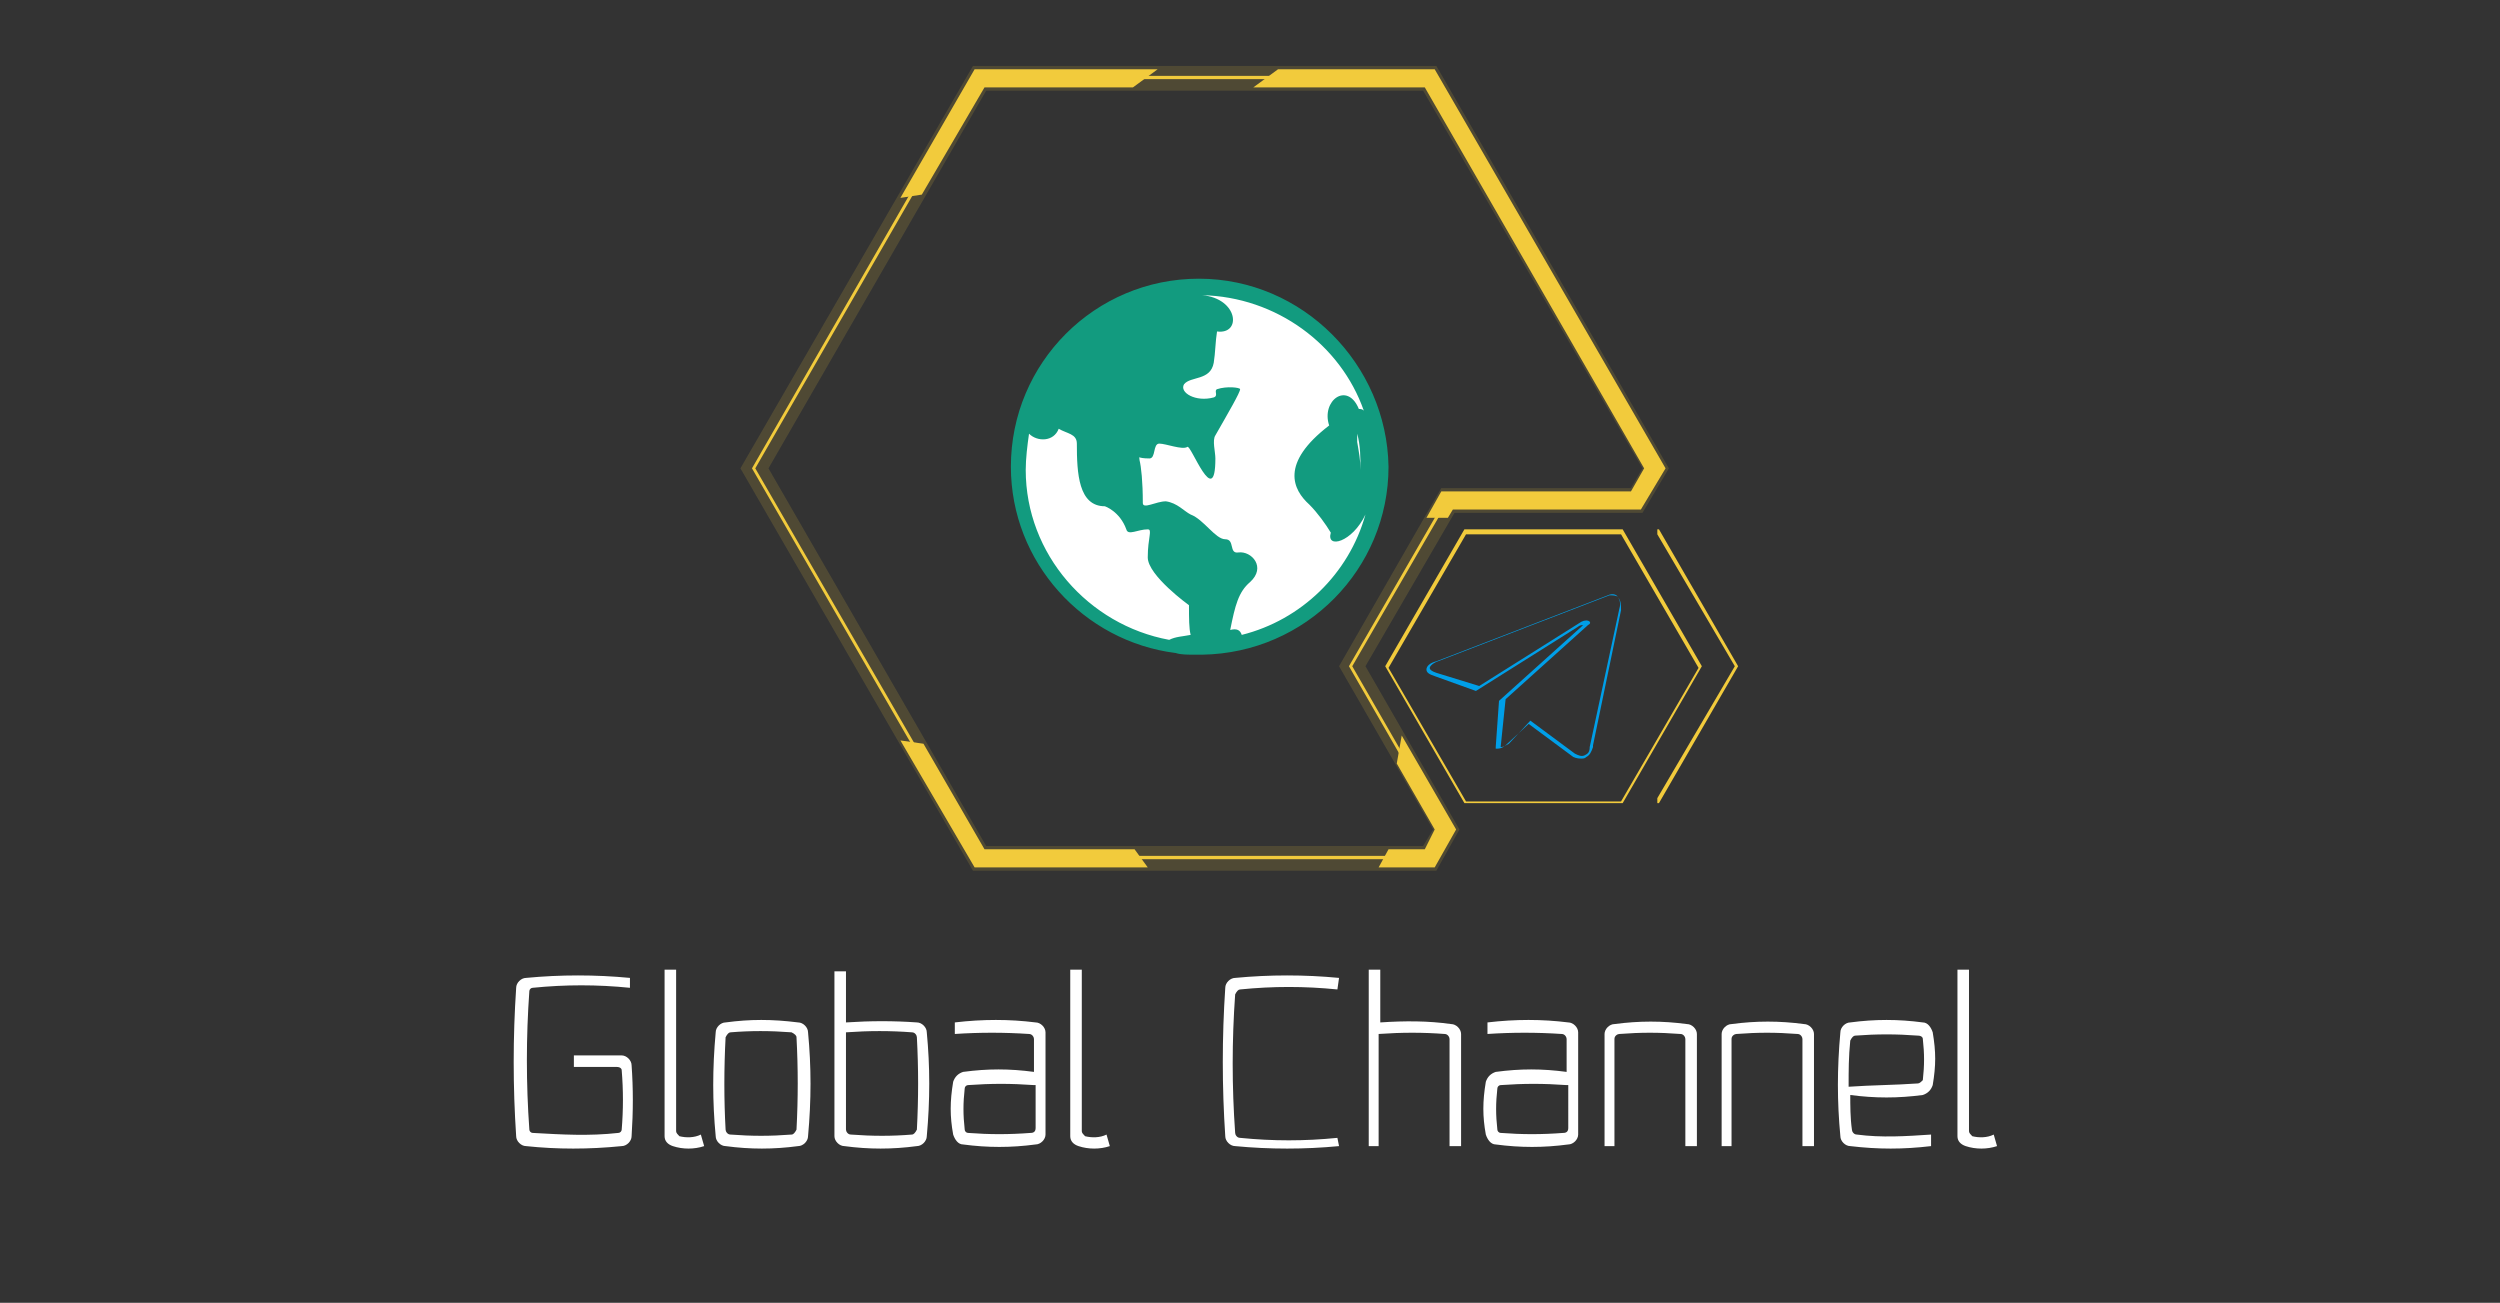 <?xml version="1.0" encoding="utf-8"?>
<!-- Generator: Adobe Illustrator 26.0.0, SVG Export Plug-In . SVG Version: 6.00 Build 0)  -->
<svg version="1.1" id="图层_1" xmlns="http://www.w3.org/2000/svg" xmlns:xlink="http://www.w3.org/1999/xlink" x="0px" y="0px"
	 viewBox="0 0 151.6 79" style="enable-background:new 0 0 151.6 79;" xml:space="preserve">
<rect x="0" y="0" width="151.6" height="79" fill="#333333" stroke="none"/>
<style type="text/css">
	.st0{opacity:0.15;}
	.st1{fill:#F2CB3C;}
	.st2{fill:#009FE8;}
	.st3{fill:none;}
	.st4{fill-rule:evenodd;clip-rule:evenodd;fill:#DB4B35;}
	.st5{fill:#EEE939;}
	.st6{fill:#FFFFFF;}
	.st7{fill-rule:evenodd;clip-rule:evenodd;fill:#FFFFFF;}
	.st8{fill:#593B81;}
	.st9{fill:#63C3EF;}
	.st10{fill:#E74989;}
	.st11{fill:#4A4397;}
	.st12{fill:#129B7F;}
	.st13{fill:#DB4B35;}
	.st14{fill-rule:evenodd;clip-rule:evenodd;fill:#040000;}
	.st15{fill-rule:evenodd;clip-rule:evenodd;fill:#2479AE;}
	.st16{fill:#1E8BCA;}
	.st17{fill-rule:evenodd;clip-rule:evenodd;fill:#E7BE1A;}
	.st18{fill-rule:evenodd;clip-rule:evenodd;fill:#25A55A;}
	.st19{fill-rule:evenodd;clip-rule:evenodd;fill:#03743C;}
	.st20{fill-rule:evenodd;clip-rule:evenodd;fill:#2A9E59;}
	.st21{fill-rule:evenodd;clip-rule:evenodd;fill:#D47819;}
	.st22{fill-rule:evenodd;clip-rule:evenodd;fill:#2873A5;}
</style>
<g class="st0">
	<g>
		<path class="st1" d="M87.1,52.8H59L44.9,28.4L59,4h28.1l14.1,24.4l-1.6,2.7H88.2l-5.4,9.3l5.7,9.9L87.1,52.8z M59.8,51.3h26.5
			l0.6-1l-5.7-9.9l6.2-10.8h11.5l0.7-1.2L86.3,5.5H59.8L46.6,28.4L59.8,51.3z"/>
	</g>
</g>
<g>
	<path class="st2" d="M95.9,46c-0.1,0-0.3,0-0.5-0.1l-2.7-2l-1.3,1.2c-0.1,0.1-0.3,0.3-0.6,0.3h-0.1l0-0.1l0.2-2.8l0,0l5-4.5
		c0.1-0.1,0.1-0.1,0.1-0.1c0,0-0.2,0-0.3,0.1l-6.2,3.9l0,0L87,41c-0.3-0.1-0.5-0.2-0.5-0.4c0-0.2,0.2-0.4,0.6-0.5l10.4-4
		c0.2-0.1,0.5-0.1,0.6,0.1c0.2,0.2,0.2,0.5,0.2,0.8l-1.7,8.2l0,0l0,0.1c-0.1,0.3-0.2,0.5-0.4,0.6C96.1,46,96,46,95.9,46z M92.8,43.7
		l2.7,2c0.2,0.1,0.4,0.2,0.6,0.1c0.2-0.1,0.3-0.2,0.3-0.5l1.8-8.4c0.1-0.3,0-0.6-0.1-0.7c-0.1-0.1-0.3-0.1-0.5-0.1l-10.4,4
		c-0.3,0.1-0.5,0.3-0.5,0.4c0,0.1,0.1,0.2,0.4,0.3l2.6,0.8l6.2-3.9c0.2-0.1,0.4-0.1,0.5,0c0,0,0.1,0.1-0.1,0.2l-5,4.5L91,45.3
		c0.2,0,0.3-0.1,0.5-0.2L92.8,43.7z"/>
</g>
<g>
	<path class="st1" d="M98.4,48.7h-9.6l-4.8-8.3l4.8-8.3h9.6l4.8,8.3L98.4,48.7z M88.9,48.6h9.4l4.7-8.1l-4.7-8.1h-9.4l-4.7,8.1
		L88.9,48.6z"/>
</g>
<polygon class="st1" points="59.7,5.3 68.7,5.3 70.2,4.2 59.1,4.2 54.6,12 55.9,11.8 "/>
<polygon class="st1" points="59.7,51.5 56,45.1 54.6,44.9 59.1,52.6 69.6,52.6 68.8,51.5 "/>
<polygon class="st3" points="86.4,51.5 87,50.3 84.7,46.3 83.7,51.5 "/>
<polygon class="st1" points="88.3,50.3 85,44.6 84.7,46.3 87,50.3 86.4,51.5 84.2,51.5 83.6,52.6 87,52.6 "/>
<polygon class="st1" points="99.5,30.9 101,28.4 87,4.2 77.5,4.2 76,5.3 86.4,5.3 99.7,28.4 98.9,29.8 87.4,29.8 86.5,31.4 
	87.8,31.4 88.1,30.9 "/>
<g>
	<path class="st1" d="M86.7,52.1H59.3l0,0L45.6,28.4l0,0L59.3,4.6h27.4l0,0l13.7,23.7l-1.2,2.1H87.8l-5.8,10l5.7,9.9L86.7,52.1z
		 M59.4,51.9h27.2l0.9-1.6l-5.7-9.9l5.9-10.2h11.5l1.1-1.9L86.6,4.8H59.4L45.8,28.4L59.4,51.9z"/>
</g>
<polygon class="st1" points="100.6,32.1 100.5,32.1 100.5,32.4 105.2,40.4 100.5,48.4 100.5,48.7 100.6,48.7 105.4,40.4 "/>
<g>
	<path class="st6" d="M38.2,59.9c-2-0.2-3.9-0.2-5.9,0c-0.1,0-0.2,0.1-0.2,0.2c-0.2,2.8-0.2,5.6,0,8.4c0,0.1,0.1,0.2,0.2,0.2
		c1.8,0.1,3.4,0.2,5.2,0c0.1,0,0.2-0.1,0.2-0.2c0.1-1.2,0.1-2.4,0-3.6c0-0.1-0.1-0.2-0.3-0.2h-2.6V64h2.9c0.3,0,0.6,0.3,0.6,0.6
		c0.1,1.4,0.1,2.8,0,4.3c0,0.3-0.3,0.6-0.6,0.6c-2,0.2-3.9,0.2-5.8,0c-0.3,0-0.6-0.3-0.6-0.6c-0.2-3-0.2-6,0-9
		c0-0.3,0.3-0.6,0.6-0.6c2.1-0.2,4.2-0.2,6.3,0L38.2,59.9z"/>
	<path class="st6" d="M42.7,69.5c-0.6,0.2-1.3,0.2-1.9,0c-0.3-0.1-0.5-0.3-0.5-0.6V58.8h0.7v9.8c0,0.1,0.1,0.2,0.2,0.3
		c0.4,0.1,0.9,0.1,1.3-0.1L42.7,69.5z"/>
	<path class="st6" d="M48.4,62c0.3,0,0.6,0.3,0.6,0.6c0.2,2.1,0.2,4.1,0,6.3c0,0.3-0.3,0.6-0.6,0.6c-1.5,0.2-2.9,0.2-4.4,0
		c-0.3,0-0.6-0.3-0.6-0.6c-0.2-2.1-0.2-4.1,0-6.3c0-0.3,0.3-0.6,0.6-0.6C45.5,61.8,46.8,61.8,48.4,62z M44,68.5
		c0,0.1,0.1,0.3,0.3,0.3c1.3,0.1,2.4,0.1,3.7,0c0.1,0,0.2-0.1,0.3-0.3c0.1-1.9,0.1-3.7,0-5.6c0-0.1-0.1-0.2-0.3-0.3
		c-1.3-0.1-2.5-0.1-3.7,0c-0.1,0-0.2,0.1-0.3,0.3C43.9,64.8,43.9,66.7,44,68.5z"/>
	<path class="st6" d="M51.3,58.8V62c1.5-0.1,2.9-0.1,4.3,0c0.3,0,0.6,0.3,0.6,0.6c0.2,2.1,0.2,4.1,0,6.3c0,0.3-0.3,0.6-0.6,0.6
		c-1.5,0.2-2.9,0.2-4.4,0c-0.3,0-0.6-0.3-0.6-0.6v-10H51.3z M51.3,68.5c0,0.1,0.1,0.3,0.3,0.3c1.3,0.1,2.5,0.1,3.7,0
		c0.1,0,0.2-0.1,0.3-0.3c0.1-1.9,0.1-3.7,0-5.6c0-0.1-0.1-0.3-0.3-0.3c-1.3-0.1-2.6-0.1-4,0V68.5z"/>
	<path class="st6" d="M57.9,62c1.7-0.2,3.3-0.2,4.9,0c0.3,0,0.6,0.3,0.6,0.6v6.2c0,0.3-0.3,0.6-0.6,0.6c-1.5,0.2-2.9,0.2-4.4,0
		c-0.3,0-0.5-0.3-0.6-0.6c-0.2-1.1-0.2-2,0-3.2c0.1-0.3,0.3-0.5,0.6-0.6c1.5-0.2,2.8-0.2,4.3,0V63c0-0.1-0.1-0.3-0.3-0.3
		c-1.5-0.1-3-0.1-4.5,0L57.9,62z M62.7,65.8c-1.4-0.1-2.6-0.1-4,0c-0.1,0-0.2,0.1-0.2,0.2c-0.1,0.9-0.1,1.6,0,2.5
		c0,0.1,0.1,0.2,0.2,0.2c1.3,0.1,2.5,0.1,3.8,0c0.2,0,0.3-0.1,0.3-0.3V65.8z"/>
	<path class="st6" d="M67.3,69.5c-0.6,0.2-1.3,0.2-1.9,0c-0.3-0.1-0.5-0.3-0.5-0.6V58.8h0.7v9.8c0,0.1,0.1,0.2,0.2,0.3
		c0.4,0.1,0.9,0.1,1.3-0.1L67.3,69.5z"/>
	<path class="st6" d="M81.2,69.5c-2.1,0.2-4.2,0.2-6.3,0c-0.3,0-0.6-0.3-0.6-0.6c-0.2-3-0.2-6,0-9c0-0.3,0.3-0.6,0.6-0.6
		c2.1-0.2,4.2-0.2,6.3,0l-0.1,0.7c-2-0.2-3.9-0.2-5.9,0c-0.1,0-0.2,0.1-0.3,0.3c-0.2,2.8-0.2,5.6,0,8.4c0,0.1,0.1,0.3,0.3,0.3
		c2,0.2,3.9,0.2,5.9,0L81.2,69.5z"/>
	<path class="st6" d="M83.7,62c1.5-0.1,2.9-0.1,4.3,0.1c0.3,0,0.6,0.3,0.6,0.6v6.8h-0.7V63c0-0.1-0.1-0.3-0.3-0.3
		c-1.3-0.1-2.6-0.1-4,0v6.8H83V58.8h0.7V62z"/>
	<path class="st6" d="M90.2,62c1.7-0.2,3.3-0.2,4.9,0c0.3,0,0.6,0.3,0.6,0.6v6.2c0,0.3-0.3,0.6-0.6,0.6c-1.5,0.2-2.9,0.2-4.4,0
		c-0.3,0-0.5-0.3-0.6-0.6c-0.2-1.1-0.2-2,0-3.2c0.1-0.3,0.3-0.5,0.6-0.6c1.5-0.2,2.8-0.2,4.3,0V63c0-0.1-0.1-0.3-0.3-0.3
		c-1.5-0.1-3-0.1-4.5,0L90.2,62z M95,65.8c-1.4-0.1-2.6-0.1-4,0c-0.1,0-0.2,0.1-0.2,0.2c-0.1,0.9-0.1,1.6,0,2.5
		c0,0.1,0.1,0.2,0.2,0.2c1.3,0.1,2.5,0.1,3.8,0c0.2,0,0.3-0.1,0.3-0.3V65.8z"/>
	<path class="st6" d="M97.3,69.5v-6.8c0-0.3,0.3-0.6,0.6-0.6c1.5-0.2,2.9-0.2,4.4,0c0.3,0,0.6,0.3,0.6,0.6v6.8h-0.7V63
		c0-0.1-0.1-0.3-0.3-0.3c-1.3-0.1-2.4-0.1-3.7,0c-0.1,0-0.3,0.1-0.3,0.3v6.5H97.3z"/>
	<path class="st6" d="M104.4,69.5v-6.8c0-0.3,0.3-0.6,0.6-0.6c1.5-0.2,2.9-0.2,4.4,0c0.3,0,0.6,0.3,0.6,0.6v6.8h-0.7V63
		c0-0.1-0.1-0.3-0.3-0.3c-1.3-0.1-2.4-0.1-3.7,0c-0.1,0-0.3,0.1-0.3,0.3v6.5H104.4z"/>
	<path class="st6" d="M117.1,69.5c-1.7,0.2-3.2,0.2-4.9,0c-0.3,0-0.6-0.3-0.6-0.6c-0.2-2.1-0.2-4.1,0-6.3c0-0.3,0.3-0.6,0.6-0.6
		c1.5-0.2,2.9-0.2,4.4,0c0.3,0,0.5,0.3,0.6,0.6c0.2,1.2,0.2,2,0,3.2c-0.1,0.3-0.3,0.5-0.6,0.6c-1.5,0.2-2.9,0.2-4.4,0
		c0,0.6,0,1.4,0.1,2.1c0,0.1,0.1,0.3,0.3,0.3c1.5,0.2,3,0.1,4.5,0L117.1,69.5z M116.3,65.7c0.1,0,0.2-0.1,0.3-0.2
		c0.1-0.9,0.1-1.6,0-2.5c0-0.1-0.1-0.2-0.3-0.2c-1.3-0.1-2.5-0.1-3.8,0c-0.1,0-0.2,0.1-0.3,0.3c-0.1,1-0.1,1.8-0.1,2.8
		C113.5,65.8,114.9,65.8,116.3,65.7z"/>
	<path class="st6" d="M121.1,69.5c-0.6,0.2-1.3,0.2-1.9,0c-0.3-0.1-0.5-0.3-0.5-0.6V58.8h0.7v9.8c0,0.1,0.1,0.2,0.2,0.3
		c0.4,0.1,0.9,0.1,1.3-0.1L121.1,69.5z"/>
</g>
<g>
	<g id="Page-1_00000096744555010986098140000000466438684107541138_">
		<g id="flags_00000000915889635060252680000008872062492005533863_" transform="translate(-180, -6120)">
			<g id="turkey_00000096037456162670271800000009134979348300408229_" transform="translate(180, 6120)">
				<circle id="red_00000078015721356898237010000007800322629426319251_" class="st7" cx="72.5" cy="28.2" r="11.1"/>
				<path id="white_00000049189581415110468600000013556430106710815422_" class="st7" d="M78,29.3l-0.9,0.9L77,29l-1.1-0.5l1.1-0.5
					l0.2-1.2l0.9,0.9l1.2-0.2l-0.6,1.1l0.6,1.1L78,29.3L78,29.3z M75.6,30.9c-1,1.7-2.8,2.9-4.9,2.9c-3.1,0-5.6-2.5-5.6-5.6
					s2.5-5.6,5.6-5.6c2.1,0,3.9,1.2,4.9,2.9c-0.8-1-2-1.6-3.4-1.6c-2.4,0-4.3,1.9-4.3,4.3s1.9,4.3,4.3,4.3
					C73.6,32.6,74.8,31.9,75.6,30.9C75.6,30.9,74.8,31.9,75.6,30.9L75.6,30.9z"/>
			</g>
		</g>
	</g>
	<g>
		<g>
			<path class="st12" d="M72.7,16.9c-6.3,0-11.4,5.1-11.4,11.4c0,5.8,4.4,10.6,10,11.3c0.3,0.1,0.7,0.1,1.2,0.1c0.1,0,0.3,0,0.4,0
				c6.3-0.1,11.3-5.2,11.3-11.4C84.1,22.1,79,16.9,72.7,16.9L72.7,16.9z M70.9,38.8c-4.9-0.9-8.7-5.2-8.7-10.3
				c0-0.7,0.1-1.5,0.2-2.2c0.5,0.5,1.5,0.5,1.8-0.3c0.5,0.3,1.1,0.3,1.1,0.9c0,1.8,0.1,3.8,1.7,3.8c0,0,0.9,0.3,1.3,1.4
				c0.1,0.4,0.7,0,1.3,0c0.3,0,0,0.5,0,1.7c0,1.1,2.5,2.9,2.5,2.9c0,0.8,0,1.4,0.1,1.8C71.7,38.6,71.3,38.6,70.9,38.8L70.9,38.8z
				 M75.3,38.5c-0.1-0.3-0.3-0.4-0.7-0.3c0.3-1.5,0.5-2.3,1.2-2.9c1-0.9,0.1-1.9-0.7-1.8c-0.6,0.1-0.2-0.8-0.8-0.8
				c-0.6,0-1.3-1.2-2.1-1.5c-0.4-0.2-0.8-0.7-1.5-0.8c-0.6,0-1.4,0.5-1.4,0.1c0-1.3-0.1-2.2-0.2-2.6c0-0.3-0.2-0.1,0.6-0.1
				c0.4,0,0.2-0.9,0.6-0.9c0.4,0,1.4,0.4,1.7,0.2c0.2-0.2,1.7,3.9,1.7,0.7c0-0.4-0.2-1.1,0-1.4c0.8-1.4,1.5-2.6,1.5-2.8
				c0-0.1-0.8-0.2-1.4,0c-0.2,0.1,0.1,0.4-0.2,0.5c-1.1,0.3-2.1-0.3-1.8-0.8c0.4-0.5,1.6-0.2,1.8-1.3c0.1-0.6,0.1-1.3,0.2-1.9
				c1.5,0.2,1.3-2-0.9-2.2c4.5,0.1,8.4,3,9.8,7c-0.1-0.1-0.2-0.1-0.3-0.1c-0.7-1.7-2.3-0.5-1.8,1c-3,2.3-2.2,3.9-1.2,4.8
				c0.5,0.5,1,1.2,1.3,1.7c-0.3,1,1.3,0.6,2.1-1.1C81.8,34.8,78.9,37.6,75.3,38.5L75.3,38.5z M82.3,26.3c0.2,0.7,0.2,1.5,0.2,2.2
				c0-0.6-0.1-1.1-0.2-1.7C82.3,26.7,82.3,26.5,82.3,26.3L82.3,26.3z M82.3,26.3"/>
		</g>
	</g>
</g>
</svg>
